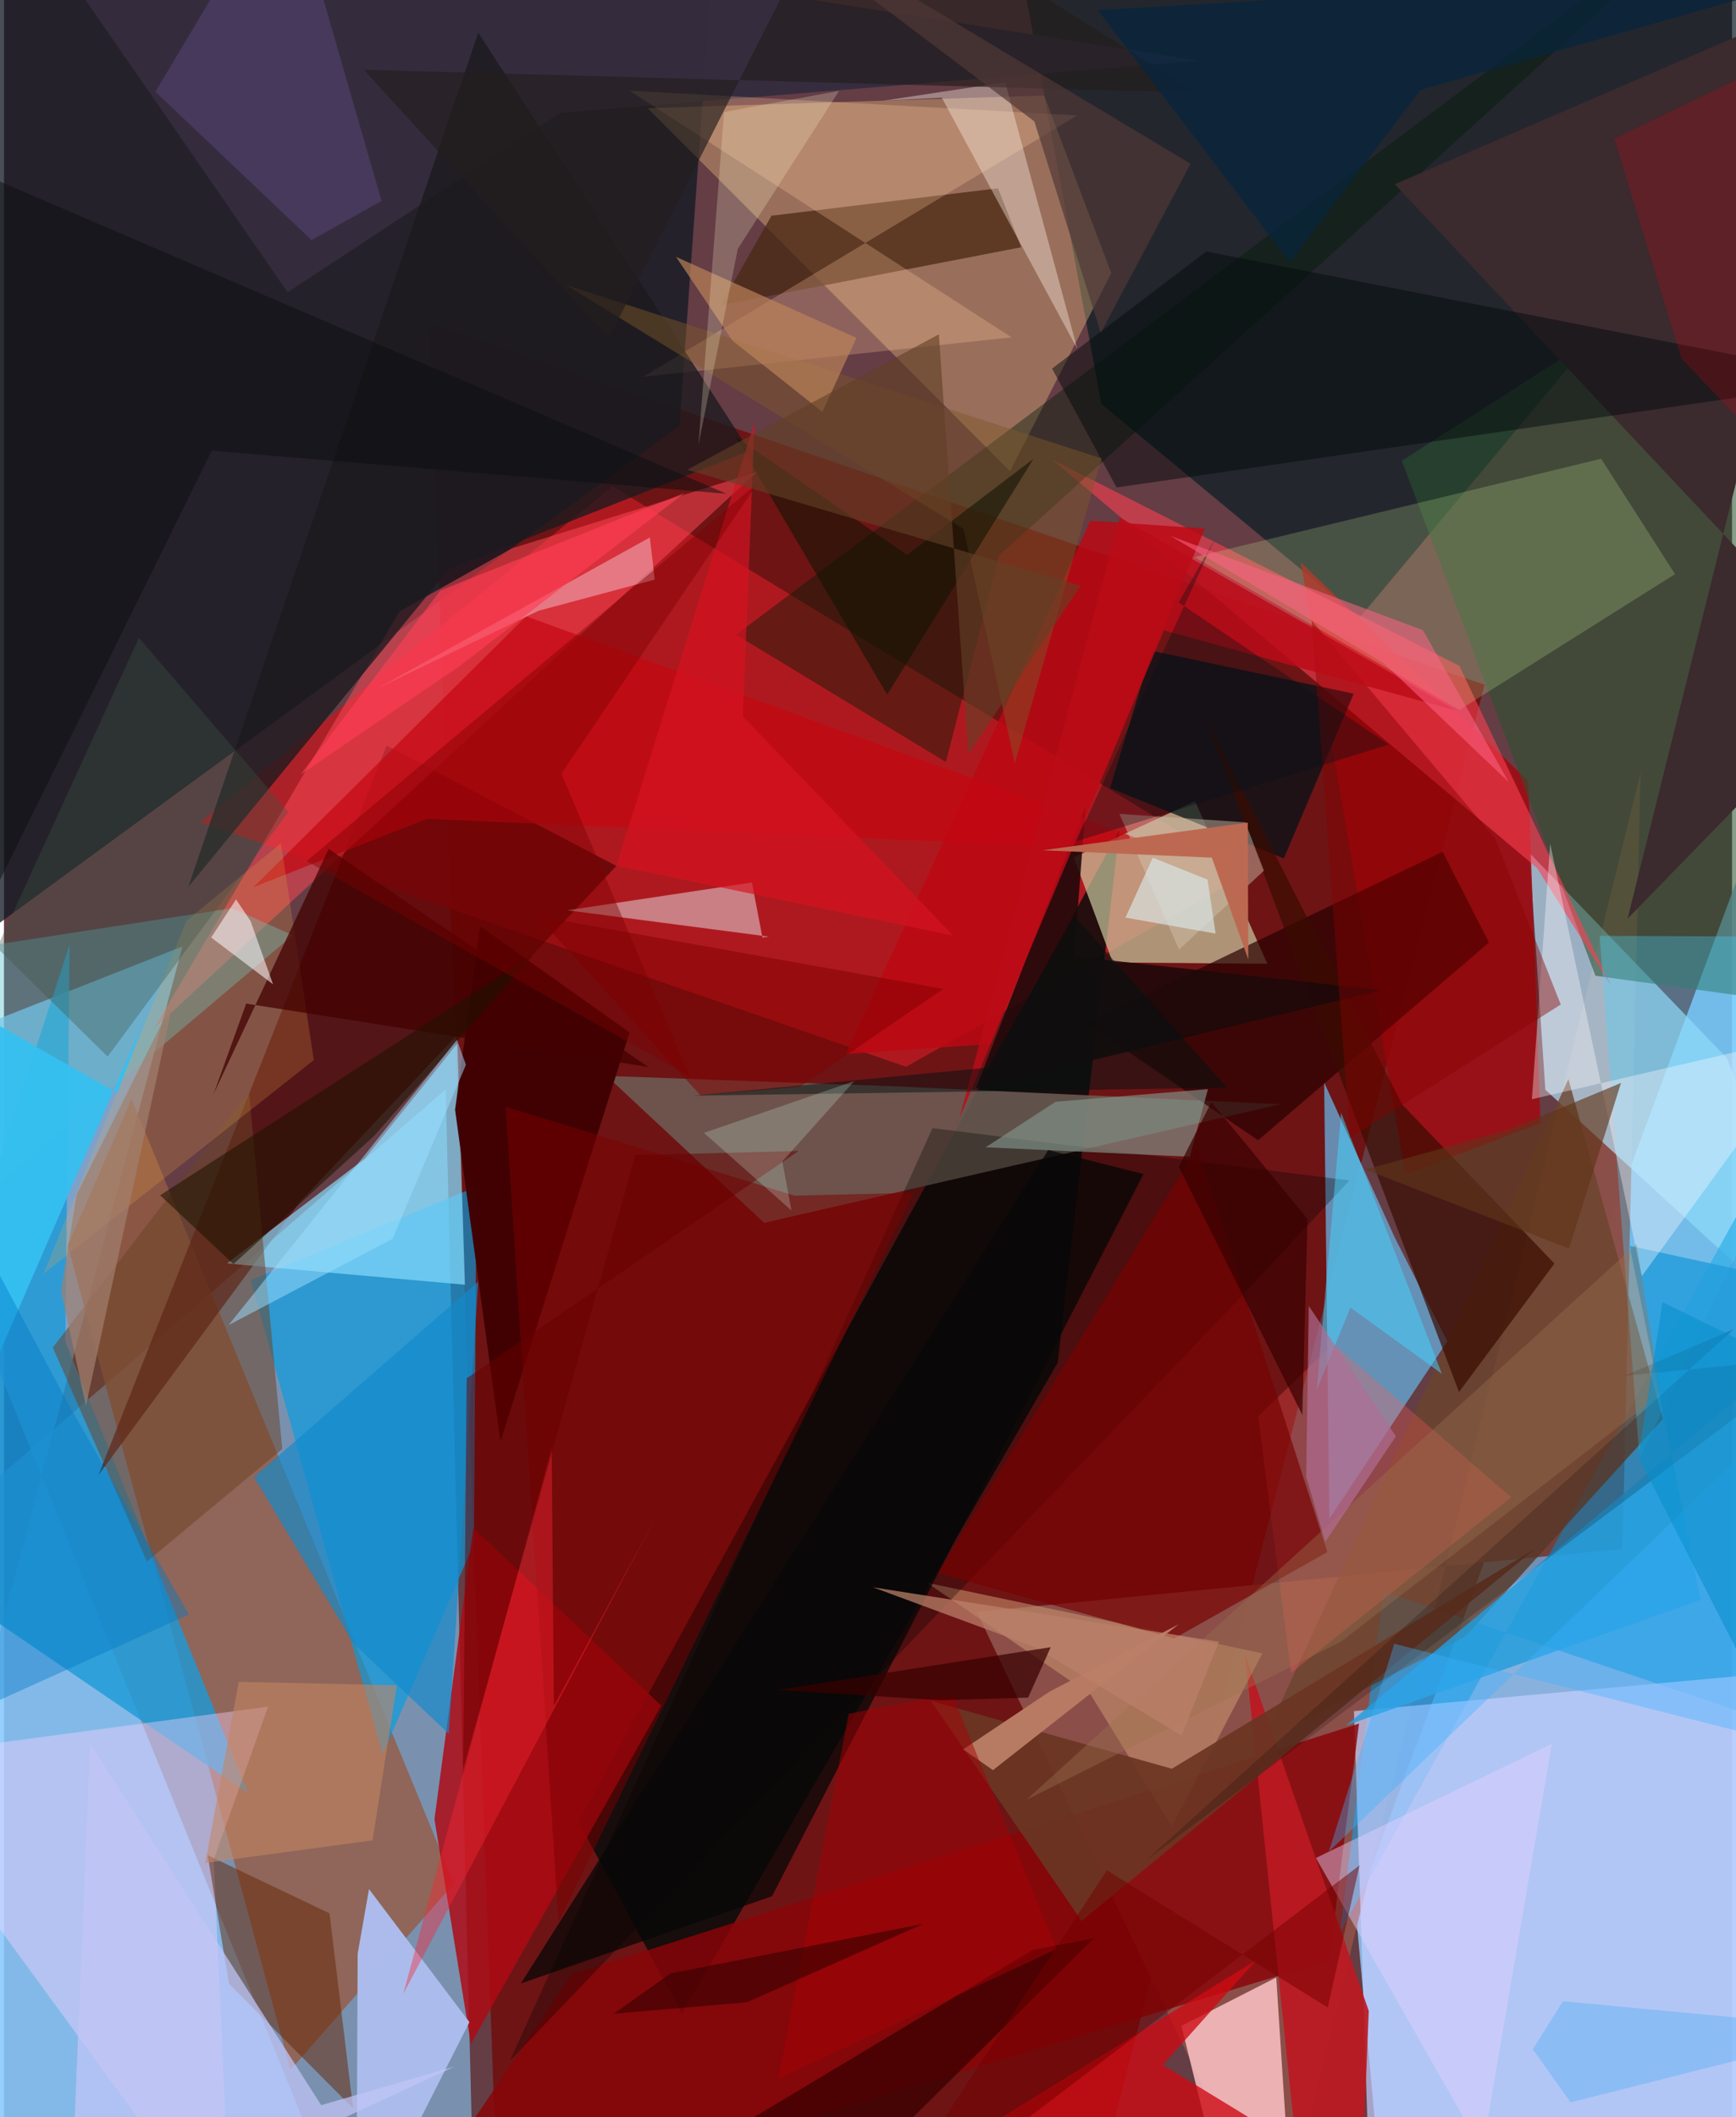 <svg xmlns="http://www.w3.org/2000/svg" width="228" height="278" viewBox="0 0 836 1024"><path fill="#643d45" d="M0 0h836v1024H0z"/><path fill="#8fc4f7" fill-opacity=".855" d="M665.772 1054.034L653.878 923.53 881.33 309.547 857.852 1086z"/><path fill="#87c9f5" fill-opacity=".6" d="M11.913 1086l214.65-47.788-12.888-511.357L-62 765.964z"/><path fill="#720504" fill-opacity=".722" d="M521.552 1086H239.538l-33.613-929.408 510.333 174.595z"/><path fill="#87c9ff" fill-opacity=".718" d="M86.352 457.762L-62 516.17 169.307 1086-62 1015.016z"/><path fill="#bd1a22" fill-opacity=".808" d="M436.414 515.96l165.332-93.51L294.4 235.208 95.005 397.625z"/><path fill="#121922" fill-opacity=".765" d="M326.767 205.892L-36.18 471.31-35.053-62H345.92z"/><path fill="#0b1d24" fill-opacity=".71" d="M655.794 298.815L898 8.642 484.599-54.95l46.275 250.317z"/><path fill="#8c4f49" fill-opacity=".988" d="M783.008 749.117l8.774-375.525L616.542 1086 470.654 779.655z"/><path fill="#945c45" fill-opacity=".808" d="M217.699 910.954L61.731 531.624 30.9 602.536l107.682 398.642z"/><path fill="#010c0b" fill-opacity=".792" d="M277.956 881.214l50.026 92.598 181.791-314.757 29.78-257.288z"/><path fill="#b2e0f7" fill-opacity=".702" d="M737.95 412.473l7.74 114.62 144.388 132.163-56.652-147.567z"/><path fill="#049ee1" fill-opacity=".647" d="M119.378 619.173l109.199-45.225-1.176 172.55-44.223 102.082z"/><path fill="#66a1cc" fill-opacity=".839" d="M638.668 523.571l34.255 75.145 25.34 50.011-57.097 85.88z"/><path fill="#1a98da" fill-opacity=".651" d="M646.291 934.598l20.858-164.98L898 847.42l-52.626-272.313z"/><path fill="#cac9a0" fill-opacity=".702" d="M536.396 465.505l-18.843-50.809 58.675-27.163 34.97 78.607z"/><path fill="#ffce86" fill-opacity=".345" d="M311.388 52.342l191.832-6.156 32.456 85.923-48.94 95.778z"/><path fill="#c3ceff" fill-opacity=".702" d="M898 805.29l-10.222 269.228-227.034-13.417-7.645-233.484z"/><path fill="#1c9ad7" fill-opacity=".8" d="M118.157 867.356L-62 744.588 31.746 456.99 29.7 648.875z"/><path fill="#6d5e55" fill-opacity=".855" d="M291.542 520.37l138.406 5.008 187.474 8.709-249.656 57.368z"/><path fill="#890408" fill-opacity=".824" d="M641.05 948.206l14.496-114.574-380.792 121.3L186.147 1086z"/><path fill="#fcc2c5" fill-opacity=".851" d="M615.486 956.433L623.93 1086l-40.029-48.398-14.28-57.774z"/><path fill="#4c0000" fill-opacity=".659" d="M185.116 360.623l111.157 58.201-152.91 162.314-97.684 132.377z"/><path fill="#a30910" fill-opacity=".839" d="M737.432 377.708l5.904 165.538-65.384 24.865-50.557-296.073z"/><path fill="#ae0a14" fill-opacity=".839" d="M317.981 824.909l-90.905-85.86-18.809 140.827 17.585 108.665z"/><path fill="#6b442d" fill-opacity=".8" d="M802.547 686.271l-45.698-164.334-147.985 320.75 98.075-51.116z"/><path fill="#295331" fill-opacity=".569" d="M676.258 222.88l93.657 249.07L898 489.513l-1.555-407.61z"/><path fill="#fe4755" fill-opacity=".522" d="M191.377 295.706l54.264-30.44 118.468-36.888L72.596 497.459z"/><path fill="#fe3f50" fill-opacity=".592" d="M741.64 419.784l35.861 57.004-73.416-154.748-197.056-99.788z"/><path fill="#8addfe" fill-opacity=".678" d="M107.847 611.097l115.164 10.276-3.648-116.703-44.805 55.74z"/><path fill="#041216" fill-opacity=".737" d="M555.267 314.761l97.717 20.747-33.807 79.686-84.071-34.07z"/><path fill="#ffd4ff" fill-opacity=".392" d="M-62 850.913l189.774-25.478-26.277 73.986L109.821 1086z"/><path fill="#290000" fill-opacity=".702" d="M606.72 551.52l111.665-95.653-22.394-43.874-172.44 82.83z"/><path fill="#acbcec" fill-opacity=".988" d="M171.115 944.967L170.51 1086l54.66-107.975-48.57-64.326z"/><path fill="#352d3e" fill-opacity=".988" d="M137.241 141.324L-3.365-62l581.673 91.377L269.06 54.623z"/><path fill="#001b06" fill-opacity=".412" d="M455.656 368.546l25.796-99.799L846.044-62 354.156 306.993z"/><path fill="#d6ff9d" fill-opacity=".204" d="M772.69 221.883l-196.743 47.61 128.145 73.867 104.313-65.673z"/><path fill="#482711" fill-opacity=".725" d="M346.65 147.7l24.652-43.36 109.605-13.28 11.232 28.526z"/><path fill="#e4e6e8" fill-opacity=".494" d="M361.837 426.83l-89.323 13.448 97.557 12.752-3.134.44z"/><path fill="#bd0813" fill-opacity=".82" d="M525.544 251.856L407.314 509.85l69.841-4.905L580.958 255.64z"/><path fill="#ffc89c" fill-opacity=".271" d="M487.44 163.157L302.551 43.846l216.613 11.996-210 126.406z"/><path fill="#bc1922" fill-opacity=".918" d="M660.253 972.603l-3.388 84.505L630.12 1086l-29.68-285.529z"/><path fill="#cd0b14" fill-opacity=".788" d="M607.482 1027.304l-157.629 17.032 155.993-96.276-45.18 50.664z"/><path fill="#400102" fill-opacity=".969" d="M302.634 499.36l-62.433 197.896-21.962-160.5 12.043-88.763z"/><path fill="#672908" fill-opacity=".525" d="M108.869 959.465L98.536 897.3l58.966 28.102 11.399 94.335z"/><path fill="#1b1a1e" fill-opacity=".784" d="M229.46 15.815L89.176 429.005l126.001-153.688 145.537-57.276z"/><path fill="#cb9970" fill-opacity=".545" d="M608.798 799.651l-43.823 83.742-39.184-63.647-79.254-54.222z"/><path fill="#390c00" fill-opacity=".702" d="M703.9 673.294l-123.407-327.55 95.895 188.39 73.674 77.006z"/><path fill="#6d4327" fill-opacity=".525" d="M134.624 700.832L118.55 528.22 23.609 651.756 69.14 755.29z"/><path fill="#54c2cd" fill-opacity=".404" d="M-62 465.836l172.37-26.569 29.38 13.081L-62 622.938z"/><path fill="#3b2a2e" d="M898 328.728L672.826 89.114 898-8.163 785.46 444.333z"/><path fill="#1e090a" fill-opacity=".878" d="M517.721 462.602l148.696 16.287-196.244 47.516 53.138-136.699z"/><path fill="#1389cc" fill-opacity=".671" d="M169.038 794.835l46.144 43.776 14.26-218.719-108.43 94.474z"/><path fill="#fb5c54" fill-opacity=".298" d="M729.158 724.168l-106.5 85.019-15.945-124.091L643 649.904z"/><path fill="#49d3ff" fill-opacity=".337" d="M771.94 452.637l19.296 252.86L898 480.823l-9.656-27.692z"/><path fill-opacity=".31" d="M244.838 996.667l355.203-371.181 50.843-54.54-201.664-25.294z"/><path fill="#249ddc" fill-opacity=".827" d="M898 626.772l-111.534-24.217L820.803 773.8l-171.461 60.734z"/><path fill="#7c0000" fill-opacity=".506" d="M268.34 929.495l171.702-352.58-57.558 1.373-139.809-42.934z"/><path fill="#c40612" fill-opacity=".698" d="M204.536 396.032l361.578 15.908L252.63 298.102 120.662 429.119z"/><path fill="#030c0d" fill-opacity=".49" d="M538.252 235.776l-31.199-57.507 74.594-56.632L898 183.6z"/><path fill="#780000" fill-opacity=".671" d="M640.243 750.655l-63.113-195.68-125.324 205.932 114.27 31.58z"/><path fill="#3a0000" fill-opacity=".761" d="M527.282 937.5L377.185 1086l-44.483-43.916 165.227-99.028z"/><path fill="#6b3623" fill-opacity=".918" d="M741.007 748.905L564.983 855.472l-116.53-32.819 72.86 106.435z"/><path fill="#82958c" fill-opacity=".647" d="M582.462 526.767l-8.779 32.695-98.742-4.563 33.814-22.025z"/><path fill="#efa64b" fill-opacity=".224" d="M88.285 445.32L19.228 615.984l130.654-103.261-15.887-104.87z"/><path fill="#fff3e8" fill-opacity=".384" d="M519.217 168.66L453.7 47.272l-28.363 1.424 59.026-8.893z"/><path fill="#fa2634" fill-opacity=".412" d="M266.031 825.08l-1.045-124.832-71.827 264.132L316.54 731.542z"/><path fill="#fef9fe" fill-opacity=".361" d="M878.139 499.46l-85.802 117.779-44.325-209.202-8.831 123.613z"/><path fill="#7d572a" fill-opacity=".463" d="M489.028 369.215l-24.798-113.37-192.431-118.05 259.234 83.936z"/><path fill="#d2c4b0" fill-opacity=".455" d="M568.477 459.288l-28.867-65.646 60.867 4.085 9.073 23.362z"/><path fill="#5e4981" fill-opacity=".459" d="M148.783 116.103l33.866-18.93L136.723-62 73.281 44.378z"/><path fill="#430000" fill-opacity=".741" d="M157.082 410.588L311.78 516.073l-194.599-30.672-15.783 43.78z"/><path fill="#231e1e" fill-opacity=".663" d="M577.026 44.863L174.163 33.755l118.37 129.91L406.796-62z"/><path fill="#c1c6f7" fill-opacity=".729" d="M31.75 1086l186.042-86.417-64.331 18.61L41.655 843.02z"/><path fill="#34c0f1" fill-opacity=".925" d="M54.825 528.724l13.053-35.41L-62 791.74l48.653-301.96z"/><path fill="#bc8359" fill-opacity=".686" d="M325.156 124.265l27.275 40.476 43.492 34.464 16.473-35.764z"/><path fill="#b87b63" fill-opacity=".996" d="M478.453 856.164l-14.41-10.062 41.73-27.905 62.558-32.61z"/><path fill="#46d3ff" fill-opacity=".506" d="M695.633 664.476L646.879 538.21l-11.81 134.034 16.307-39.805z"/><path fill="#eda3af" fill-opacity=".624" d="M180.733 332.91l131.742-72.963 2.348 20.39-56.186 15.054z"/><path fill="#c48563" fill-opacity=".58" d="M190.059 815.102l-11.73 75.02-80.904 10.926 16.156-87.6z"/><path fill="#0d0f11" fill-opacity=".51" d="M100.513 217.997L-62 547.415V62l411.552 176.834z"/><path fill="#840000" fill-opacity=".431" d="M632.68 300.21l18.462 250.232 101.993-64.591-31.664-80.167z"/><path fill="#101402" fill-opacity=".573" d="M498.031 221.952l-70.78 114.01-73.377-124.755 83.009 57.188z"/><path fill="#e3d0ff" fill-opacity=".451" d="M706.324 1024.567l1.073 61.433 41.412-242.572-114.115 55.203z"/><path fill="#06253f" fill-opacity=".71" d="M685.327 43.5l-63.252 83.527L529.158 4.904 898-16.926z"/><path fill="#070707" fill-opacity=".757" d="M371.56 917.147l-121.477 42.175 255.119-403.11 46.08 11.63z"/><path fill="#3d5145" fill-opacity=".345" d="M50.15 511.02l-53.523-52.617 68.659-149.916 72.268 84.19z"/><path fill="#d71321" fill-opacity=".671" d="M363.146 203.996l-5.703 142.446 101.693 106.072-162.799-33.805z"/><path fill="#1f1200" fill-opacity=".569" d="M111.01 611.393l-35.462-33.29 180.565-116.35-77.01 87.596z"/><path fill="#fdf9ff" fill-opacity=".553" d="M130.172 476.082l-10.89-30.634-7.007-10.428-12.037 18.42z"/><path fill="#5f3518" fill-opacity=".631" d="M727.216 546.765l-68.66 18.906 98.575 38.195 25.144-80.076z"/><path fill="#000001" fill-opacity=".184" d="M552.605 899.753l284.17-256.788-52.93 22.504 92.796-9.181z"/><path fill="#7c0000" fill-opacity=".427" d="M331.826 520.761l-185.42-104.28 218.364-182.97-95.074 140.692z"/><path fill="#9cdefe" fill-opacity=".51" d="M108.666 640.903l110.469-138.005 4.368 12.085-35.505 84.175z"/><path fill="#e5000b" fill-opacity=".204" d="M871.318 22.566L898 264.428l-86.442-91.017-32.53-106.314z"/><path fill="#fff3cd" fill-opacity=".235" d="M403.99 43.974l-48.977 76.383-19.025 94.695 12.38-160.88z"/><path fill="#ba0b17" fill-opacity=".831" d="M702.816 343.773l-162.994-93.525-77.586 290.59L561.184 304.9z"/><path fill="#a70005" fill-opacity=".478" d="M374.498 1005.499l34.16-176.596 49.886-9.666 50.781 123.406z"/><path fill="#0079c6" fill-opacity=".416" d="M89.48 780.839L-51.743 844.7-62 504.207l94.488 177.401z"/><path fill="#9b7150" fill-opacity=".38" d="M646.973 793.916L494.73 870.459l295.015-268.654 11.77 72.44z"/><path fill="#2e0000" fill-opacity=".541" d="M359.343 968.434l-64.307 5.517 27.47-19.473 122.184-23.954z"/><path fill="#513837" fill-opacity=".686" d="M338.698-62L498.492 58.74l32.115 102.233L574.03 79.21z"/><path fill="#021015" fill-opacity=".337" d="M568.328 291.406l101.651 68.72-151.269 46.79 67.18-146.353z"/><path fill="#bc8169" fill-opacity=".733" d="M498.707 796.659l70.98 42.739 18.045-45.381-167.32-26.302z"/><path fill="#390001" fill-opacity=".71" d="M628.118 684.383L568.32 564.27l15.802-31.21 46.504 56.493z"/><path fill="#3ca5f2" fill-opacity=".314" d="M754.196 967.916L898 981.436l-140.116 35.434-18.274-25.736z"/><path fill="#690000" fill-opacity=".502" d="M222.178 855.42l83.22-296.697 79.062-2.046-160.629 109.978z"/><path fill="#3cb0ff" fill-opacity=".369" d="M840.039 704.258L640.918 895.614l31.677-100.57 166.225 42.204z"/><path fill="#7f0000" fill-opacity=".502" d="M385.183 525.623l69.295-47.338-196.465-35.164 78.933 86.643z"/><path fill="#d9e7e6" fill-opacity=".667" d="M582.253 425.427l3.908 26.115-43.622-7.729 13.22-28.974z"/><path fill="#bc6952" fill-opacity=".992" d="M601.71 397.856l-99.206 13.378 81.832 3.573 17.638 49.242z"/><path fill="#001211" fill-opacity=".478" d="M591.825 526.088l-73.898-82.85-42.068 73.148-142.445 13.567z"/><path fill="#d9ffec" fill-opacity=".22" d="M338.632 547.936l42.35 37.526-4.432-23.675 34.836-38.914z"/><path fill="#b06e95" fill-opacity=".671" d="M639.211 745.724l-9.23-31.386 1.255-82.707 42.153 63.083z"/><path fill="#ff6585" fill-opacity=".541" d="M667.697 320.862l60.292 57.429-41.524-73.483-122.01-45.57z"/><path fill="#750000" fill-opacity=".502" d="M533.587 904.591l106.843 66.384 15.356-68.775L414.573 1086z"/><path fill="#fe3d54" fill-opacity=".655" d="M143.49 374.653l76.597-52.25 109.163-83.96-118.147 47.177z"/><path fill="#0790cc" fill-opacity=".573" d="M790.668 704.729L898 915.298V676.68l-95.62-46.883z"/><path fill="#a17f6e" fill-opacity=".71" d="M39.673 679.928L82.09 483.43 35.193 577.6l-7.607 46.68z"/><path fill="#360000" fill-opacity=".722" d="M495.473 821.075l-42.288 1.275-79.249-4.967 132.445-20.692z"/><path fill="#634026" fill-opacity=".612" d="M520.838 283.3l-190.183-56.111 121.63-65.487 14.223 203.06z"/></svg>